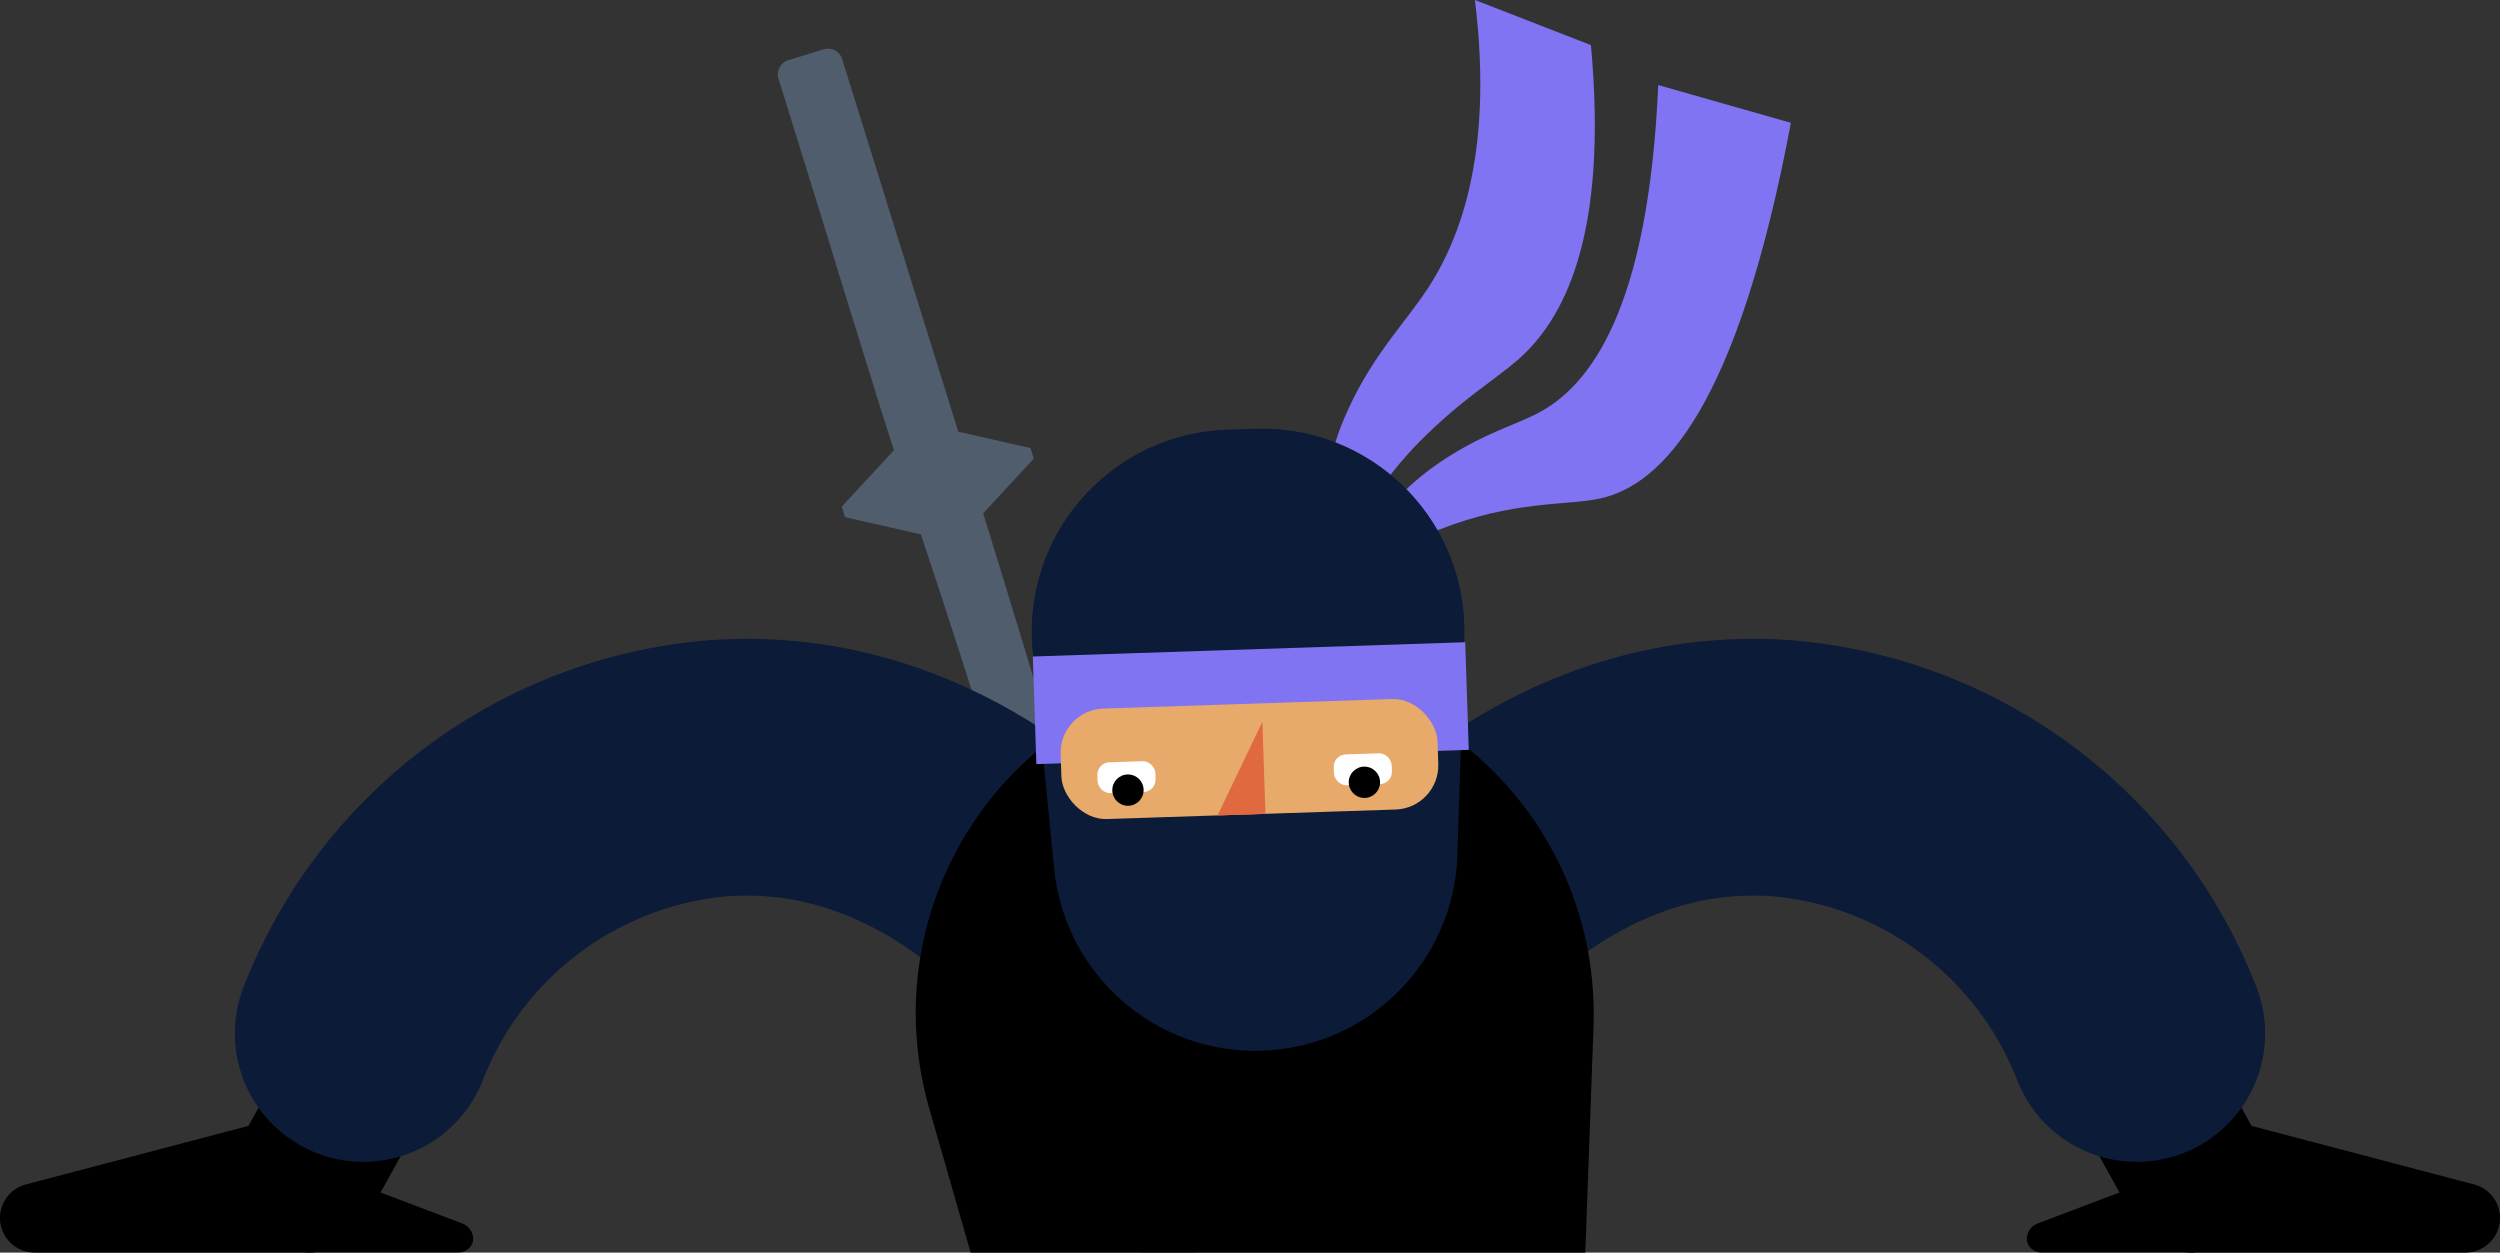 <?xml version="1.0" encoding="UTF-8"?>
<svg id="Layer_2" data-name="Layer 2" xmlns="http://www.w3.org/2000/svg" viewBox="0 0 252.18 126.35">
  <rect x="0" y="0" width="252.18" height="126.35" fill="#333333" stroke="none"/>
  <defs>
    <style>
      .cls-1 {
        stroke: #0c1b38;
        stroke-linecap: round;
        stroke-width: 25.9px;
      }

      .cls-1, .cls-2 {
        fill: none;
        stroke-miterlimit: 10;
      }

      .cls-3 {
        fill: #fff;
      }

      .cls-4 {
        fill: #8174f2;
      }

      .cls-5 {
        fill: #0c1b38;
      }

      .cls-6 {
        fill: #e7aa6a;
      }

      .cls-2 {
        stroke: #000;
        stroke-width: 14.91px;
      }

      .cls-7 {
        fill: #4f5d6c;
      }

      .cls-8 {
        fill: #e06940;
      }
    </style>
  </defs>
  <g id="Headers">
    <g id="Ninja">
      <g id="Elements_Wave_dBlue_downsctn_2" data-name="Elements Wave dBlue downsctn 2">
        <g id="Group_2177" data-name="Group 2177">
          <g id="Ninja_2" data-name="Ninja 2">
            <line id="Line_56" data-name="Line 56" class="cls-2" x1="208.92" y1="96.06" x2="222.19" y2="120.07"/>
            <g id="Group_2167" data-name="Group 2167">
              <path id="Path_1466" data-name="Path 1466" d="M222.26,122.72l-1.21-1.13c-1.9-1.76-4.63-2.3-7.05-1.38l-8.44,3.2c-.72.26-1.18.98-1.1,1.74v.03c.15.69.77,1.18,1.48,1.16h15.35c1.15-.26,1.87-1.39,1.61-2.54-.09-.42-.31-.8-.62-1.09Z"/>
            </g>
            <path id="Path_1467" data-name="Path 1467" d="M224.68,112.93l24.9,6.55c1.86.49,2.98,2.4,2.49,4.26-.04.17-.1.33-.17.49h0c-.55,1.28-1.81,2.12-3.21,2.12h-27.77c-1.94,0-3.51-1.57-3.51-3.51,0-.49.1-.97.3-1.42l2.89-6.53c.69-1.57,2.42-2.4,4.08-1.97Z"/>
            <path id="Path_1468" data-name="Path 1468" class="cls-1" d="M215.54,104.25c-5.74-14.77-19.27-25.07-35.03-26.69-21.12-1.96-34.65,13.57-35.86,15.01"/>
            <line id="Line_57" data-name="Line 57" class="cls-2" x1="43.26" y1="96.06" x2="29.99" y2="120.07"/>
            <g id="Group_2168" data-name="Group 2168">
              <path id="Path_1469" data-name="Path 1469" d="M29.92,122.72l1.21-1.13c1.9-1.76,4.63-2.3,7.05-1.38l8.44,3.2c.72.26,1.18.98,1.1,1.74v.03c-.15.69-.77,1.18-1.48,1.16h-15.35c-1.15-.26-1.87-1.39-1.61-2.54.09-.42.31-.8.62-1.09Z"/>
            </g>
            <path id="Path_1470" data-name="Path 1470" d="M27.5,112.93l-24.9,6.55c-1.86.49-2.98,2.4-2.49,4.26.04.17.1.33.17.49H.28c.55,1.28,1.81,2.12,3.21,2.12h27.77c1.94,0,3.51-1.57,3.51-3.51,0-.49-.1-.97-.3-1.42l-2.89-6.53c-.69-1.57-2.42-2.4-4.08-1.97Z"/>
            <g id="Group_2172" data-name="Group 2172">
              <g id="Group_2169" data-name="Group 2169">
                <path id="Path_1471" data-name="Path 1471" class="cls-7" d="M92.89,53.89c5.23,15.65,13.31,41.45,17.58,56.21,1.59,5.47,4.56,16.25,4.56,16.25h5.57s-2.92-11.33-4.47-17.07c-4.07-15.08-11.97-41.43-16.96-57.51"/>
              </g>
              <g id="Group_2170" data-name="Group 2170">
                <path id="Path_1472" data-name="Path 1472" class="cls-7" d="M90.15,45.44l-5.24,5.66.33,1.07,11.22,2.54,7.82-8.44-.33-1.07-7.35-1.67-6.45,1.91Z"/>
              </g>
              <g id="Group_2171" data-name="Group 2171">
                <path id="Path_1473" data-name="Path 1473" class="cls-7" d="M84.32,26.62l-5.79-18.69c-.24-.78.19-1.61.97-1.85,0,0,0,0,0,0l3.59-1.11c.78-.24,1.61.19,1.85.97,0,0,0,0,0,0l12.77,40.96-6.43,1.99-2.54-7.96-4.44-14.32Z"/>
              </g>
            </g>
            <path id="Path_1474" data-name="Path 1474" class="cls-1" d="M36.64,104.25c5.74-14.77,19.27-25.07,35.03-26.69,21.12-1.96,34.65,13.57,35.86,15.01"/>
            <path id="Path_1475" data-name="Path 1475" d="M97.92,126.35h61.99l.83-22.74c.79-21.55-17.98-38.58-39.12-35.5h0c-20.52,2.99-33.66,23.59-27.88,43.71l4.17,14.53Z"/>
            <g id="Group_2176" data-name="Group 2176">
              <g id="Group_2173" data-name="Group 2173">
                <path id="Path_1476" data-name="Path 1476" class="cls-4" d="M145.16,53.43c7.58-2.99,12.85-2.4,16.26-3.15,6.28-1.38,13.85-9.21,19.23-37.89l-13.38-3.81c-.99,22.53-6.8,30.42-12.34,33.2-2.52,1.27-5.95,2.17-10.47,5.4-4.33,3.21-7.69,7.54-9.74,12.53,3.12-2.64,6.64-4.76,10.44-6.28Z"/>
                <path id="Path_1477" data-name="Path 1477" class="cls-4" d="M160.48,4.55l-11.7-4.55c1.94,15.84-1.65,24.78-5.4,30.04-2.59,3.64-5.83,7.02-8.26,13.33-1.73,4.86-1.96,10.12-.67,15.11,1.87-5.21,4.84-9.96,8.72-13.91,4.35-4.36,7.42-6.1,9.89-8.23,4.64-4.03,9.2-12.39,7.42-31.79Z"/>
              </g>
              <g id="Group_2175" data-name="Group 2175">
                <path id="Path_1478" data-name="Path 1478" class="cls-5" d="M126.66,43.25l-2.87.09c-11.26.37-20.08,9.8-19.71,21.06.01.44.04.89.09,1.33l2.16,21.88c1.06,10.7,10.23,18.74,20.97,18.38h0c10.74-.36,19.37-8.99,19.71-19.73l.7-21.97c.36-11.26-8.48-20.68-19.74-21.04-.44-.01-.88-.01-1.32,0Z"/>
                <rect id="Rectangle_1196" data-name="Rectangle 1196" class="cls-4" x="104.35" y="65.5" width="43.64" height="10.86" transform="translate(-2.27 4.2) rotate(-1.89)"/>
                <rect id="Rectangle_1197" data-name="Rectangle 1197" class="cls-6" x="107.02" y="70.99" width="38.04" height="11.15" rx="4.45" ry="4.45" transform="translate(-2.46 4.2) rotate(-1.89)"/>
                <path id="Path_1479" data-name="Path 1479" class="cls-8" d="M122.81,82.26l4.84-.16-.31-9.3-4.53,9.47Z"/>
                <g id="Group_2174" data-name="Group 2174">
                  <rect id="Rectangle_1198" data-name="Rectangle 1198" class="cls-3" x="110.71" y="76.84" width="5.85" height="3.11" rx="1.24" ry="1.24" transform="translate(-2.53 3.79) rotate(-1.89)"/>
                  <rect id="Rectangle_1199" data-name="Rectangle 1199" class="cls-3" x="134.55" y="76.04" width="5.85" height="3.11" rx="1.24" ry="1.24" transform="translate(-2.49 4.58) rotate(-1.89)"/>
                </g>
                <circle id="Ellipse_52" data-name="Ellipse 52" cx="113.78" cy="79.7" r="1.58"/>
                <circle id="Ellipse_53" data-name="Ellipse 53" cx="137.63" cy="78.91" r="1.58"/>
              </g>
            </g>
          </g>
        </g>
      </g>
    </g>
  </g>
</svg>